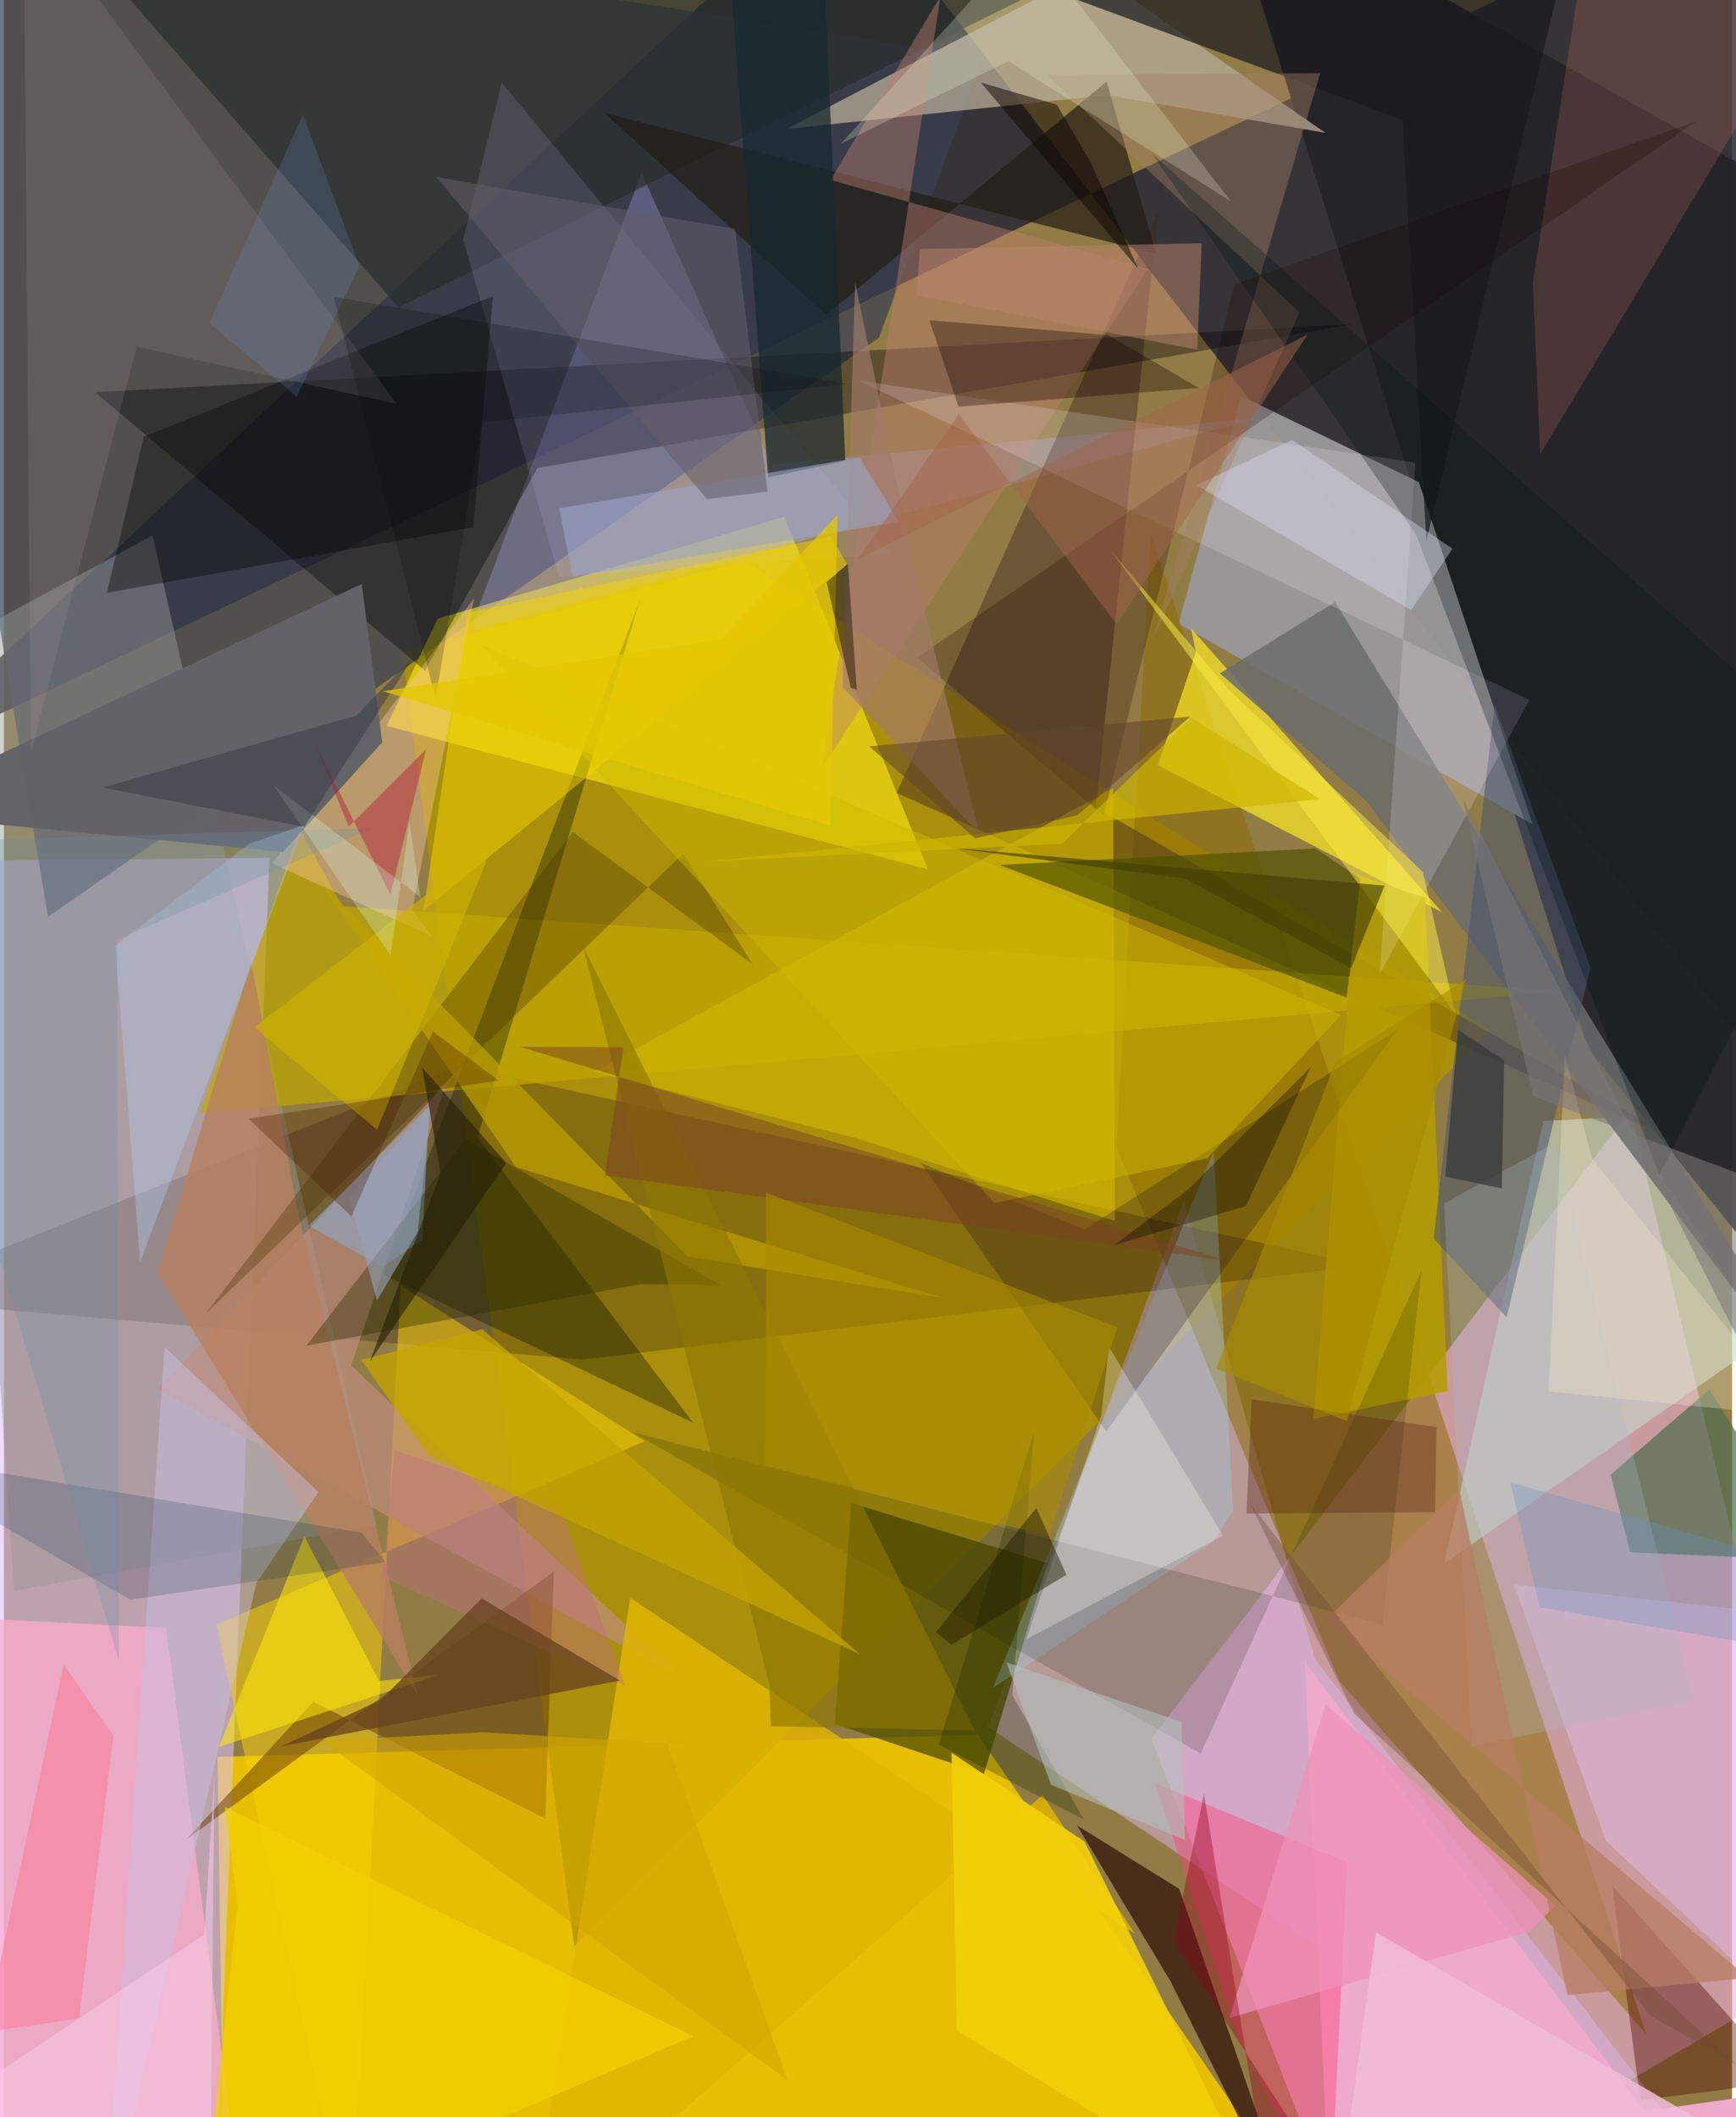 <svg xmlns="http://www.w3.org/2000/svg" width="228" height="278" viewBox="0 0 836 1024"><path fill="#917c45" d="M0 0h836v1024H0z"/><path fill="#292a34" fill-opacity=".871" d="M852.283-62l-12.657 563.515L406.078-62-62 373.956z"/><path fill="#e9c201" fill-opacity=".969" d="M103.325 849.766L106.797 1086h534.558L471.11 839.056z"/><path fill="#eeafda" fill-opacity=".596" d="M555.017 841.13L650.708 1086 885.36 948.147l-98.472-411.003z"/><path fill="#e1befd" fill-opacity=".557" d="M-53.475 1076.554l156.61-31.29 25.345-630.343-151.532 1.49z"/><path fill="#ae9400" fill-opacity=".827" d="M275.912 941.52l443.034-443.213-360.799-226.793-165.59 43.842z"/><path fill="#3a3f50" fill-opacity=".718" d="M423.26 163.416l50.433-135.601L-62-56.768l83.3 500.234z"/><path fill="#252529" fill-opacity=".957" d="M766.188 506.975L588.418-62l300.31 168.726-29.868 515.218z"/><path fill="#9a989a" fill-opacity=".957" d="M568.228 301.621l30.313-110.088 85.935 41.647 55.062 165.521z"/><path fill="#deb5ea" fill-opacity=".502" d="M852.776 1086L634.204 802.37l-63.402-221.225-94.715 254.163z"/><path fill="#8d6c02" fill-opacity=".525" d="M794.54 983.995L554.804 258.196l-16.617 296.86L646.03 812.999z"/><path fill="#ffea13" fill-opacity=".596" d="M377.531 249.936L209.837 299.26l-24.75 51.82L447 420.47z"/><path fill="#291312" fill-opacity=".271" d="M657.726 612.07l-377.782 45.515L-62 628.205l282.416-112.61z"/><path fill="#b4aa96" fill-opacity=".761" d="M378.608 62.351l147.226-76.753 113.484 78.68-105.483-18.3z"/><path fill="#b2aefd" fill-opacity=".302" d="M605.59 202.352l-234.201 22.32L308.47 83.624l-83.126 221.48z"/><path fill="#3e2321" fill-opacity=".431" d="M814.422 554.192L431.85 383.552l126.418-281.22-30.036 288.261z"/><path fill="#979a9a" fill-opacity=".463" d="M4.853 769.372l175.369-31.7L71.876 258.99l-97.528 52.74z"/><path fill="#f9d305" fill-opacity=".514" d="M191.871 621.695L168.015 1086l-65.318-300.236 207.253-88.63z"/><path fill="#c0a701" fill-opacity=".71" d="M143.127 400.892l20.484 37.387 589.624 41.15-658.55 59.007z"/><path fill="#585200" fill-opacity=".776" d="M504.755 756.085l-30.67 101.921-72.128-24.135 7.964-106.943z"/><path fill="#010009" fill-opacity=".361" d="M44.106 189.683l608.035-32.847-394.12 69.565-54.323 97.99z"/><path fill="#feea24" fill-opacity=".682" d="M695.837 441.298l-137.58-71.196 18.386-54.657-2.389-11.537z"/><path fill="#c8d5cb" fill-opacity=".616" d="M744.71 542.207L696.676 756.21l155.748-108.363-68.362-107.761z"/><path fill="#ffaccd" fill-opacity=".71" d="M78.424 787.375l-84.972-4.327L-50.378 1086h167.894z"/><path fill="#262d2b" fill-opacity=".698" d="M15.158-52.724l153.66-.756 368.149 31.3-346.088 170.833z"/><path fill="#506d50" fill-opacity=".714" d="M824.987 672.016l51.957 82.69-90.25-3.898-9.448-37.56z"/><path fill="#bf8e7f" fill-opacity=".69" d="M74.502 671.846l254.057 140.42L167.956 660.46l46.083-136.533z"/><path fill="#000f00" fill-opacity=".329" d="M183.633 616.662l124.371-327.405-78.987 260.909 104.425 137.977z"/><path fill="#2c1009" fill-opacity=".71" d="M564.4 958.378l-45.309-75.495 49.48 30.723L628.227 1086z"/><path fill="#b59c00" fill-opacity=".875" d="M655.094 423.133l32.376 11.113 10.935 238.64-64.903 13.387z"/><path fill="#eeaaca" d="M898 1006.243L642.012 1086l-12.675-282.09 164.283 217.217z"/><path fill="#6b6c6c" fill-opacity=".843" d="M588.228 325.657l55.723-34.495L898 705.022 659.283 387.685z"/><path fill="#ceb500" fill-opacity=".659" d="M536.581 381.159l.832 209.368-125.437-40.11L285.394 518.3z"/><path fill="#221d15" fill-opacity=".706" d="M557.425 122.842l-23.994-83.43-135.588 112.862-107.426-97.72z"/><path fill="#6a4004" fill-opacity=".525" d="M261.879 879.555L149.625 823.09l-61.52 66.734L265.981 760.09z"/><path fill="#4f0d00" fill-opacity=".408" d="M861.791 1005.676l-29.62 4.998-40.59 5.09-13.556-103.72z"/><path fill="#bc7e6f" fill-opacity=".435" d="M453.085-1.854l-53.244 88.913 153.552 43.03-157.73 241.396z"/><path fill="#ffcaaa" fill-opacity=".376" d="M197.554 440.004l29.884-150.642-97.74 128.154 77.349 35.371z"/><path fill="#4e576a" fill-opacity=".58" d="M691.631 598.994l35.302 38.166 40.608-169.197-46.417-127.107z"/><path fill="#646369" fill-opacity=".996" d="M135.002 412.1L-62 393.07l235.086-110.607 9.924 76.546z"/><path fill="#f78672" fill-opacity=".18" d="M743.17 219.719L898-38.288 770.487-62 739.67 136.659z"/><path fill="#18181e" fill-opacity=".706" d="M688.127 261.598L753.32-11.289 380.034-51.504 676.513 57.995z"/><path fill="#4d5100" fill-opacity=".655" d="M634.436 410.356l21.874 14.678-6.854 57.445-167.81-64.12z"/><path fill="#ff437f" fill-opacity=".431" d="M597.495 986.493l43.982 86.481 8.342-172.259-92.893-38.282z"/><path fill="#bfc0f2" fill-opacity=".141" d="M268.42 278.905l160.222-11.052L240.83 39.9l-18.651 75.86z"/><path fill="#fff5ff" fill-opacity=".176" d="M682.83 223.754l-17.266 247.26 72.386-132.481-324.686-154.456z"/><path fill="#edcaff" fill-opacity=".369" d="M774.923 890.257l95.7 90.073L898 784.82 730.49 766.4z"/><path fill="#a5cadb" fill-opacity=".38" d="M585.139 745.442l-106.636 70.872 106.759-259.482 9.373 173.933z"/><path fill="#e0b601" fill-opacity=".835" d="M547.265 935.43L302.95 772.799 254.138 1086l248.32-217.78z"/><path fill="#110020" fill-opacity=".224" d="M533.201 692.306L674.21 497.903l-151.542 96.75-79.103-32.14z"/><path fill="#000f00" fill-opacity=".153" d="M578.972 848.117L685.773 614.48l-18.887 171.094-363.147-92.96z"/><path fill="#192830" fill-opacity=".741" d="M349.36-38.032l20.334 268.9 37.321-7.98L396.702-16.71z"/><path fill="#b78060" fill-opacity=".808" d="M74.305 615.725l125.908 204.311-57.375-230.722-23.237-123.984z"/><path fill="#cac0df" fill-opacity=".475" d="M48.368 1086L77.69 651.466l74.434 70.148-30.023 44.062z"/><path fill="#a27f65" fill-opacity=".416" d="M636.76 35.408l-132.32.8 122.3 114.948-71.067 158.208z"/><path fill="#452f00" fill-opacity=".325" d="M362.273 466.468l-33.662-53.69-231.017 222.62 177.562-232.982z"/><path fill="#ffe708" fill-opacity=".561" d="M145.353 743.07l36.121 69.934 28.95-2.974-106.514 34.92z"/><path fill="#060b09" fill-opacity=".404" d="M67.613 211.195l168.915-67.917-9.453 111.682L49.82 286.718z"/><path fill="#cfb800" fill-opacity=".471" d="M646.833 490.914l-64.673 69.309-102.953 21.697-248.79-270.434z"/><path fill="#1e0102" fill-opacity=".239" d="M595.102 137.658l223.671-79.115-377.107 259.581 90.369 76.234z"/><path fill="#bda000" fill-opacity=".733" d="M247.675 564.463l206.693 63.344-123.633-20.023-177.36-181.062z"/><path fill="#c3a4b6" fill-opacity=".141" d="M13.112 363.62l51.06-195.926 125.807 27.62L9.435-49.693z"/><path fill="#f2d203" fill-opacity=".506" d="M407.978 272.923L202.99 440.347l21.372-144.053 175.58-36.826z"/><path fill="#170005" fill-opacity=".333" d="M461.805 196.65l-14.121-41.78 86.503 7.228 43.863 25.546z"/><path fill="#8cafd5" fill-opacity=".533" d="M202.34 599.702l-19.342 12.965-35.568-19.84 58.429-58.025z"/><path fill="#a27a6b" fill-opacity=".647" d="M411.81 136.644l-6.213 195.465 66.307 71.23-30.706-124.968z"/><path fill="#282e01" fill-opacity=".376" d="M307.85 621.167l39.002.499L223.36 550.94l-77.025 99.904z"/><path fill="#afceed" fill-opacity=".365" d="M145.255 399.057l-26.351 8.841-65.091 49.484 12.064 152.957z"/><path fill="#03284b" fill-opacity=".184" d="M172.871 741.25l11.888 14.283-123.68 18.194L-62 702.477z"/><path fill="#fffdef" fill-opacity=".286" d="M534.536 651.432l-3.649 32.766-36.278 108.609 95.15-50.125z"/><path fill="#8f7800" fill-opacity=".639" d="M469.649 837.028l-98.61-2.141-.772-20.324-90.112-356.86z"/><path fill="#f3d109" fill-opacity=".922" d="M522.734 890.698l-64.317-42.982 2.623 134.42 151.516 90.814z"/><path fill="#a8bdc8" fill-opacity=".267" d="M750.712 552.424l66.937 270.452-107.782 21.734L696.7 582.04z"/><path fill="#be707d" fill-opacity=".455" d="M182.842 762.607l117.786 52.721-31.916-86.665-79.71-27.34z"/><path fill="#9ba5c5" fill-opacity=".588" d="M433.033 252.284l-19.117-31.024-145.314 24.593 6.484 33.188z"/><path fill="#001418" fill-opacity=".282" d="M555.461 74.429L898 377.935l-97.189 190.236-117.66-309.596z"/><path fill="#fded42" fill-opacity=".506" d="M592.464 333.533l93.949 88.141 15.864 68.966-167.34-224.968z"/><path fill="#eaf2d6" fill-opacity=".247" d="M593.674 97.472L485.871 29.599l-80.994 39.935 90.484-99.65z"/><path fill="#dce0f6" fill-opacity=".38" d="M623.2 212.781l-46.312 21.886 103.896 60.439 19.957-29.724z"/><path fill="#ba836d" fill-opacity=".514" d="M443.112 120.472l136.3-2.827-2.155 51.519-135.774-26.398z"/><path fill="#ef92b9" fill-opacity=".729" d="M639.315 824.219l-46.477 151.795 144.865-41.676 12.828-12.621z"/><path fill="#ff6e8c" fill-opacity=".424" d="M-9.122 982.912l38.019-177.798 24.048 34.444-16.624 136.698z"/><path fill="#172900" fill-opacity=".282" d="M498.354 692.312l-46.127 151.485 70.174 36.216-34.555-60.075z"/><path fill="#67431f" fill-opacity=".757" d="M231.08 773.056l66.855 39.78-163.8 31.793 48.353-22.57z"/><path fill="#c4a300" fill-opacity=".765" d="M172.802 657.736l58.574-14.844 182.694 157.19-208.462-96z"/><path fill="#655d6a" fill-opacity=".549" d="M353.669 110.77L209.06 85.576l131.017 155.841 29.35-3.664z"/><path fill="#5c2a17" fill-opacity=".373" d="M692.995 690.246l-89.396-13.454-2.523 55.278 91.276-.71z"/><path fill="#b4c2be" fill-opacity=".569" d="M506.557 863.24l-21.585-59.197 84.691 28.786 1.644 57.098z"/><path fill="#d3a600" fill-opacity=".569" d="M153.892 841.957l77.912-4.094 88.964 5.23 58.36 163.06z"/><path fill="#353634" fill-opacity=".694" d="M697.244 569.052l6.258-71.036 22.26 14.95-1.155 61.801z"/><path fill="#a3654b" fill-opacity=".49" d="M412.998 270.562l48.855-70.185 76.332 101.562 92.456-140.081z"/><path fill="#f7eace" fill-opacity=".294" d="M747.25 672.964l7.856-162.61 13.129 49.84 99.314 124.889z"/><path fill="#7b4225" fill-opacity=".49" d="M290.79 568.422l8.858-61.842-50.174-.332 342.81 103.68z"/><path fill="#f0d001" fill-opacity=".792" d="M106.864 873.972l6.168 47.356L95.36 1086l238.124-101.126z"/><path fill="#cfb200" fill-opacity=".627" d="M233.17 417.357l-.939-6.216-111.036 85.75 59.293 49.531z"/><path fill="#6a8ea4" fill-opacity=".275" d="M-62 407.684L55.535 802.996l-.699-348.467 123.02-53.994z"/><path fill="#413e05" fill-opacity=".631" d="M651.707 468.273l-80.348-43.355-113.428-14.903 209.998 18.318z"/><path fill="#b41837" fill-opacity=".431" d="M186.91 432.728l-37.1-74.714 16.973 41.77 37.516-37.505z"/><path fill="#cdb600" fill-opacity=".675" d="M636.66 386.515l-296.267 30.161 171.375-8.602 62.8-60.921z"/><path fill="#99a3ba" fill-opacity=".596" d="M180.42 629.067l19.752-33.333 6.444-60.768-39.687 43.947z"/><path fill="#d4fae9" fill-opacity=".282" d="M187.025 462.152l-56.774-82.425 71.146 54.147-5.176-36.405z"/><path fill="#0f0500" fill-opacity=".506" d="M509.338 50.604l16.346 27.91 23.02 51.466-76.075-90.032z"/><path fill="#b77c62" fill-opacity=".741" d="M756.383 964.99l87.417-8.328-204.498-172.948 64.794-63.179z"/><path fill="#aa8c00" fill-opacity=".596" d="M538.725 641.905L505.51 742.91l-137.15-33.992.268-132.145z"/><path fill="#421800" fill-opacity=".302" d="M239.225 522.607l-120.918 18.497 49.789 47.202 39.423-89.395z"/><path fill="#383b43" fill-opacity=".51" d="M145.22 399.964l-97.5-19.056 122.55-34.787 28.079-28.616z"/><path fill="#020100" fill-opacity=".318" d="M573.047 575.2l-35.887 26.991 63.598-18.787 31.537-67.414z"/><path fill="#f1bcd8" fill-opacity=".851" d="M651.256 1024.628l12.486-90.005 205.602 119.125L659.357 1086z"/><path fill="#92001b" fill-opacity=".376" d="M614.68 1079.01l24.155-27.634-72.975-112.421 14.67-71.41z"/><path fill="#231e00" fill-opacity=".475" d="M513.962 761.645l-14.513-32.328-48.56 60.053 7.446 6.234z"/><path fill="#6c96d6" fill-opacity=".196" d="M171.944 128.583l-27.34-73.28-45.242 101.028 42.213 35.487z"/><path fill="#080d0a" fill-opacity=".216" d="M208.825 337.927L159.576 143.56l249.342 42.144-177.727 18.602z"/><path fill="#6f4732" fill-opacity=".365" d="M602.57 726.873l193.84 248.008 41.745 23.621L653.33 828.99z"/><path fill="#a78b00" fill-opacity=".647" d="M707.314 473.657l-57.719 213.61-63.148-25.328 57.872-148.512z"/><path fill="#61462d" fill-opacity=".553" d="M418.625 361.014l155.29-14.437-54.64 47.78-49.378 11.121z"/><path fill="#252005" fill-opacity=".608" d="M202.276 516.242l40.756 46.323-66.09 96.05 34.312-91.205z"/><path fill="#e4c702" fill-opacity=".773" d="M403.261 249.094L399.68 399.32l-216.371-65 163.353-25.092z"/><path fill="#6692c4" fill-opacity=".302" d="M742.924 777.417l113.384 19.444L898 765.04l-169.308-48.124z"/><path fill="#7a7778" fill-opacity=".573" d="M739.806 530.241l-34.146-144.42 167.697 329.303L898 589.758z"/><path fill="#150d00" fill-opacity=".439" d="M412.54 333.662l-2.882-.909-11.674-51.256 10.34-8.769z"/><path fill="#f6c9e6" fill-opacity=".541" d="M100.017 1044.331L-62 1042.279 96.922 935.644l4.827-76.453z"/></svg>